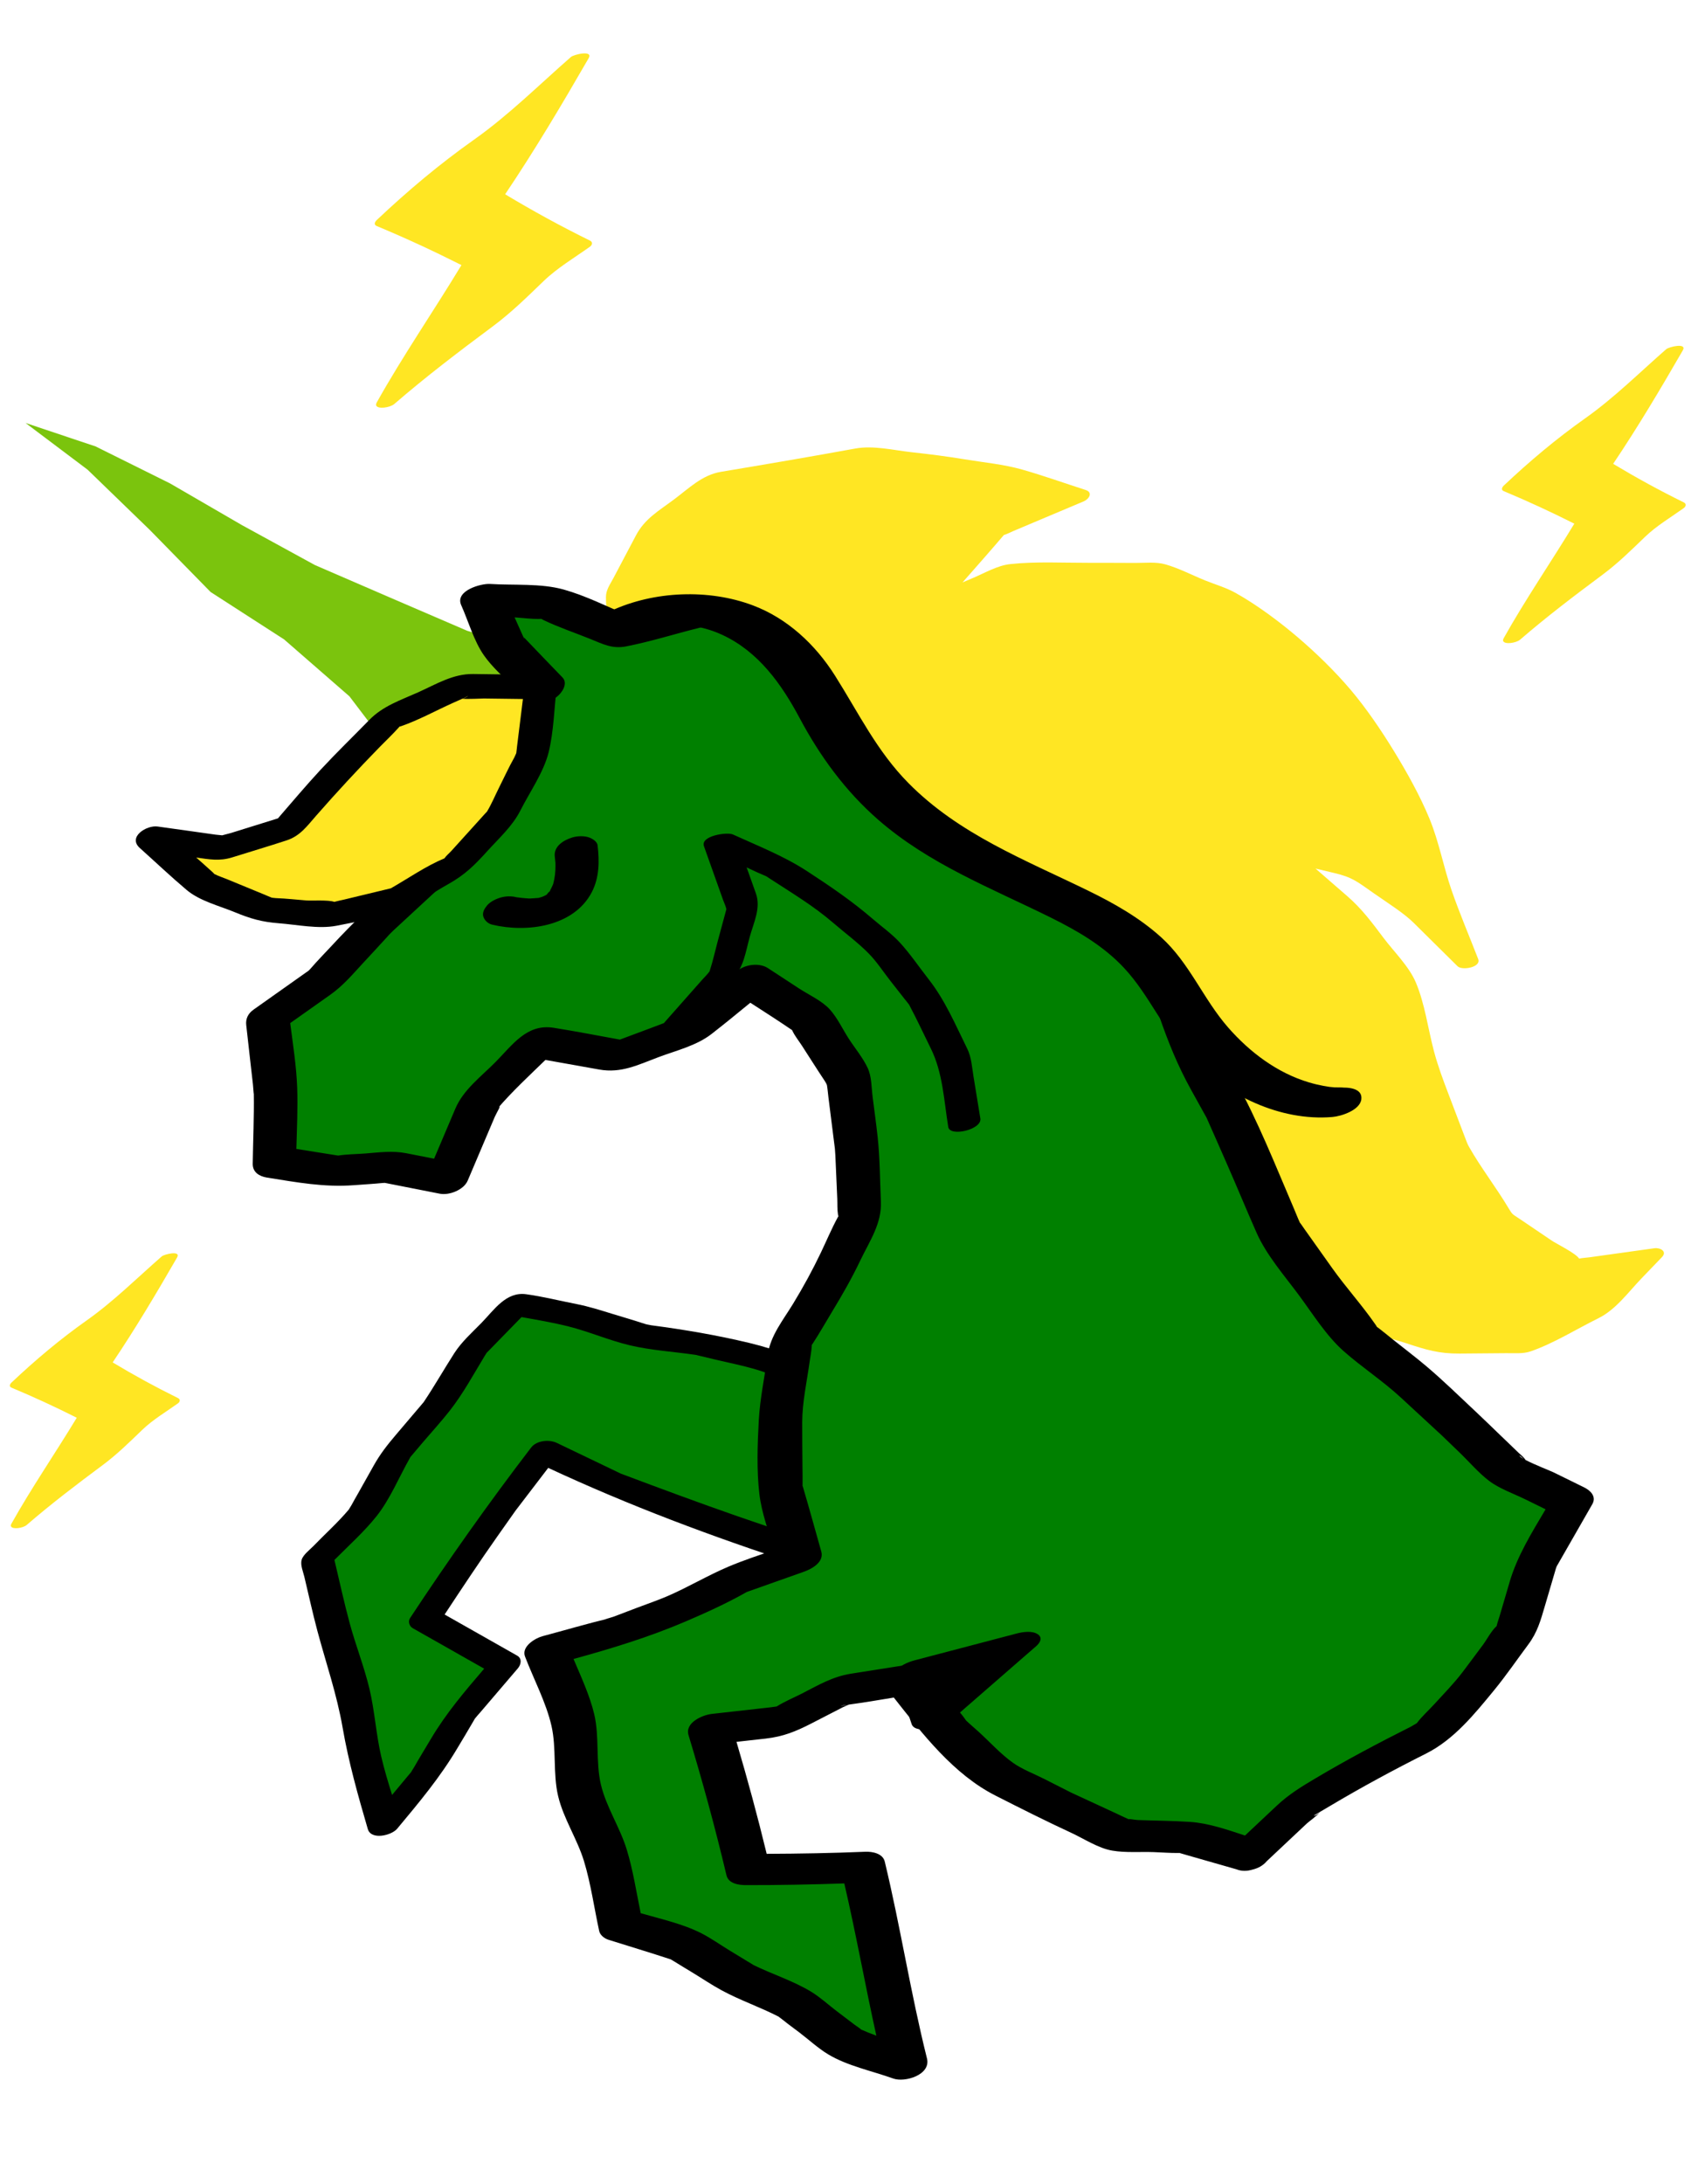 <svg height="180" viewBox="0 0 140 180" width="140" xmlns="http://www.w3.org/2000/svg"><g fill="none" fill-rule="evenodd"><path d="m0 0h140v180h-140z"/><path d="m7.224 35.209 5.132 4.969 5.008 5.11 6.061 3.908 5.385 4.689 4.414 5.804 5.585 3.473 2.884-5.911 3.872-6.644-7.053-2.127-6.276-2.701-6.273-2.713-6.007-3.286-5.942-3.445-6.13-3.043-5.778-1.935z" fill="#7bc40d" transform="translate(0 3.5)"/><g transform="translate(.205 3.6)"><path d="m136.208 99.267c-1.79.25-3.58.498-5.37.749-.256.035-.573.046-.843.107-.249-.425-1.918-1.252-2.235-1.468l-2.62-1.772c-.659-.446-.627-.352-.953-.898-1.027-1.723-2.274-3.321-3.265-5.062-.134-.235-.215-.457-.407-.966l-1.284-3.375c-.454-1.193-.887-2.343-1.212-3.574-.483-1.827-.753-3.927-1.496-5.662-.56-1.312-1.8-2.517-2.654-3.652-.956-1.272-1.786-2.394-2.98-3.433l-2.63-2.283 1.525.362c1.534.364 1.883.698 3.347 1.72 1.175.818 2.422 1.602 3.214 2.384l3.63 3.589c.368.364 1.962.087 1.697-.598-.731-1.885-1.53-3.756-2.193-5.665-.67-1.933-1.041-4.01-1.822-5.9-.772-1.876-1.871-3.843-2.933-5.576-1.04-1.698-2.274-3.518-3.562-5.04-1.28-1.512-2.862-3.053-4.37-4.338-1.522-1.298-3.387-2.684-5.131-3.658-.77-.43-1.69-.696-2.508-1.026-1.066-.433-2.155-1.005-3.263-1.32-.783-.225-1.663-.117-2.479-.12-1.285-.003-2.569-.014-3.854-.01-2.126.006-4.355-.12-6.466.106-1.057.113-2.085.724-3.054 1.135l-.88.374c1.143-1.298 2.287-2.594 3.41-3.908.017-.006.017-.008.038-.014.248-.07.494-.208.733-.309l2.257-.952 3.547-1.494c.445-.186.793-.74.165-.94-1.739-.56-3.468-1.179-5.223-1.68-1.547-.44-3.197-.59-4.786-.852-1.442-.238-2.87-.42-4.323-.578-1.515-.166-3.153-.58-4.667-.305-3.684.672-7.37 1.301-11.062 1.916-1.562.26-2.63 1.348-3.885 2.284-1.252.935-2.402 1.578-3.13 2.957-.618 1.167-1.234 2.334-1.85 3.502-.284.536-.624.985-.625 1.579-.006 1.94.684 4.082 1.004 6 .823 1.804 1.563 3.67 2.473 5.43.786 1.517 2.18 2.834 3.255 4.157 2.12 2.603 4.417 5.08 7.06 7.145 2.85 2.223 5.186 4.463 8.235 6.65 3.245 2.328 6.47 4.508 9.59 7.017.288.233.748.633 1.267 1.081l2.83 2.439c1.274 1.099 2.726 1.866 4.173 2.724 2.9 1.72 5.512 3.807 8.26 5.756 1.04.742 2.082 1.483 3.125 2.223.682.485.8.54 1.234 1.03 1.256 1.422 2.476 3.036 3.9 4.292 1.538 1.358 3.301 2.523 4.93 3.768 1.281.978 3.122 1.274 4.63 1.776 1.631.541 2.716.87 4.41.856 1.284-.012 2.568-.022 3.852-.032.662-.007 1.382.068 2.014-.15 1.91-.661 3.771-1.833 5.585-2.729 1.44-.71 2.458-2.143 3.557-3.287l1.682-1.748c.46-.478-.148-.797-.614-.734" fill="#ffe623"/><path d="m67.819 110.348-4.855-1.921-5.158-1.237-5.284-.751-5.081-1.561-5.041-.985-3.639 3.729-2.848 4.549-3.47 4.085-2.65 4.712-3.836 3.973 1.348 5.587 1.629 5.406.969 5.568 1.54 5.276 3.468-4.158 2.859-4.818 3.627-4.242-6.538-3.702 3.105-4.706 3.191-4.523 3.517-4.597 5.467 2.621 5.438 1.974 5.435 2.001 5.467 1.918 5.59 1.496-1.459-5.238-1.234-5.331z" fill="green"/><path d="m51.079 117.879c-.042-.017-.071-.027-.088-.033-.132-.06-.262-.125-.392-.188l-1.755-.842-3.141-1.506c-.627-.3-1.665-.209-2.121.389-3.504 4.577-6.803 9.236-9.977 14.047-.188.285-.06.673.223.835 1.963 1.111 3.926 2.222 5.888 3.335-1.599 1.864-3.135 3.664-4.4 5.798-.456.77-.927 1.53-1.369 2.307-.037.065-.228.357-.261.426-.101.122-.205.244-.305.363l-1.26 1.512c-.328-1.054-.648-2.11-.896-3.174-.427-1.836-.534-3.745-.971-5.578-.436-1.826-1.14-3.593-1.629-5.405-.464-1.722-.846-3.471-1.257-5.208 1.17-1.18 2.455-2.327 3.482-3.618 1.105-1.395 1.845-3.206 2.721-4.752.037-.063.054-.097.065-.119.023-.024.053-.06.104-.12.318-.379.64-.755.96-1.132.727-.854 1.494-1.688 2.185-2.572 1.085-1.382 1.961-3 2.873-4.502.052-.085.108-.172.163-.26.024-.02.06-.058.115-.114l1.22-1.25 1.538-1.576c1.296.23 2.598.451 3.868.77 1.707.428 3.347 1.148 5.06 1.555 1.742.414 3.59.522 5.361.78.055.009.086.013.111.016l.141.036c.474.119.952.227 1.427.342 1.057.253 2.136.463 3.182.763 1.576.45 3.109 1.163 4.635 1.79 1.344 4.454 2.436 8.961 3.643 13.45-6.484-1.877-12.818-4.185-19.143-6.565m22.312 7.807c-1.456-5.23-2.67-10.497-4.249-15.692-.09-.296-.344-.46-.66-.526-2.293-.908-4.492-1.816-6.89-2.392-2.701-.647-5.36-1.098-8.117-1.461-.08-.011-.302-.06-.392-.078-.11-.033-.223-.065-.333-.103-.798-.262-1.608-.494-2.411-.74-1.01-.31-1.987-.626-3.02-.827-1.373-.268-2.754-.616-4.14-.808-1.665-.231-2.645 1.296-3.69 2.366-.785.803-1.63 1.548-2.239 2.495-.845 1.318-1.623 2.682-2.493 3.984-.012.016-.016.022-.023.036l-.032.037c-.175.215-.358.423-.537.633l-1.739 2.047c-.696.82-1.272 1.55-1.798 2.484l-1.335 2.375c-.171.305-.351.607-.514.916-.061.115-.23.36-.213.357-.895 1.068-1.973 2.031-2.938 3.031-.283.29-.845.711-.963 1.127-.12.422.123.981.221 1.39.358 1.489.682 2.99 1.078 4.47.72 2.684 1.604 5.228 2.08 7.969.498 2.867 1.258 5.557 2.076 8.356.276.943 1.958.527 2.416-.02 1.82-2.183 3.534-4.222 4.981-6.662.436-.732.882-1.46 1.307-2.201l.124-.215c.151-.193.322-.376.481-.56l3.06-3.58c.272-.32.37-.813-.061-1.056-1.991-1.129-3.984-2.256-5.975-3.384 1.43-2.169 2.862-4.33 4.359-6.453l1.419-2.01.08-.112.012-.016c.168-.223.34-.444.51-.666l2.163-2.828c6.631 3.09 13.52 5.673 20.483 7.934 1.903.617 3.877 1.056 5.811 1.573.645.172 2.378-.197 2.1-1.19" fill="#000"/><path d="m102.764 149.268-4.994-1.433-5.652-.199-5.122-2.369-4.977-2.523-4.118-3.719-3.318-4.166-5.384.848-4.966 2.557-5.906.664 1.763 5.788 1.368 5.754 4.966.005 4.559-.188 1.276 5.291.84 5.489 1.365 5.44-4.984-1.792-4.162-3.161-4.665-2.147-4.389-2.671-5.299-1.669-1.256-5.769-2.13-5.341-.545-5.795-2.186-5.721 5.561-1.487 5.203-1.985 5.038-2.434 5.097-1.804-1.561-5.494-.038-6.03.839-6.06 3.181-5.237 2.519-5.266-.256-5.801-.714-5.667-3.11-4.807-4.846-3.168-4.864 3.938-6.11 2.3-6.515-1.165-4.952 4.995-2.647 6.23-4.71-.927-4.717.363-4.824-.766.091-6.017-.65-5.742 4.706-3.331 4.031-4.368 4.099-3.788-3.387-2.898 4.636-3.998 3.552-5.121 5.06-3.898-3.266-3.395-1.707-3.815 5.648.363 5.78 2.329 5.456-1.387 5.399-1.34 5.674.056 5.422 1.776 4.996 2.744 3.529 4.519 4.646 3.314 3.335 4.554 1.657 5.505 2.855 4.78 2.577 4.978 1.77 5.133 2.639 4.757 2.188 4.96 2.164 5.041 3.167 4.456 3.353 4.319 4.296 3.427 3.977 3.671 3.935 3.783 5.349 2.626-2.97 5.18-1.578 5.371-3.341 4.466-3.744 4.114-5.367 2.697-5.13 3.043z" fill="green"/><path d="m128.152 125.468c.074-.174.123-.233 0 0m-3.892 1.318-.81 2.755c-.082.276-.193.574-.259.867-.437.382-.8 1.11-1.13 1.548-.561.752-1.119 1.508-1.687 2.257-.704.925-1.528 1.758-2.31 2.618-.461.508-1.035 1.015-1.45 1.574-.179.096-.363.226-.467.277-2.681 1.349-5.271 2.717-7.85 4.248-1.184.702-2.244 1.345-3.246 2.29-.869.813-1.737 1.63-2.605 2.447-1.49-.49-3.025-1.024-4.54-1.124-1.425-.093-2.864-.1-4.293-.152-.306-.01-.903-.15-.71-.044-.383-.165-.759-.354-1.136-.528-1.21-.56-2.42-1.123-3.633-1.68-.016-.007-.018-.01-.029-.014l-.337-.17c-.633-.32-1.267-.643-1.9-.964-.829-.419-1.789-.778-2.548-1.315-1.024-.724-1.93-1.741-2.86-2.581-.334-.303-.69-.599-1.018-.915-.015-.026-.055-.082-.124-.177-.205-.288-.442-.557-.663-.833-.82-1.028-1.639-2.056-2.458-3.086-.323-.405-.954-.586-1.456-.508-1.6.253-3.201.501-4.8.757-1.496.238-2.663.932-4.003 1.62-.683.352-1.449.664-2.105 1.078-.16.023-.322.05-.477.067l-4.87.546c-.751.084-2.24.707-1.92 1.755 1.166 3.84 2.2 7.64 3.128 11.544.167.697 1.029.81 1.605.81 2.712.004 5.407-.047 8.11-.14.97 4.174 1.716 8.37 2.642 12.547-.444-.162-.88-.336-1.306-.527.142.043-.302-.234-.467-.359l-1.52-1.154c-.678-.517-1.348-1.135-2.08-1.58-1.475-.896-3.185-1.434-4.74-2.193-.023-.024-.344-.209-.518-.315-.49-.3-.983-.599-1.475-.897-.763-.466-1.514-1.001-2.31-1.408-1.524-.779-3.338-1.177-5.013-1.66-.358-1.745-.633-3.548-1.15-5.242-.553-1.814-1.692-3.506-2.13-5.351-.444-1.872-.11-3.93-.551-5.802-.363-1.53-1.074-3.06-1.708-4.554 3.138-.864 6.21-1.798 9.233-3.089 1.685-.72 3.446-1.521 5.04-2.427l.01-.006.249-.089 1.763-.624 2.69-.952c.656-.232 1.693-.792 1.442-1.673-.505-1.776-.99-3.559-1.514-5.33-.015-.045-.023-.062-.032-.067.002-.036.004-.071.004-.13.01-.49-.005-.98-.008-1.468-.007-1.218-.026-2.437-.022-3.656.005-1.657.384-3.34.612-4.981.058-.419.147-.845.174-1.267.005-.06.005-.095.005-.131.014-.014.034-.034.057-.072.573-.874 1.088-1.79 1.63-2.683.844-1.39 1.61-2.728 2.31-4.194.776-1.617 1.779-3.043 1.7-4.853-.08-1.778-.076-3.58-.27-5.349-.118-1.09-.273-2.177-.41-3.265-.1-.783-.076-1.692-.414-2.41-.393-.839-1.053-1.627-1.556-2.404-.494-.765-.942-1.724-1.555-2.403-.655-.726-1.75-1.215-2.552-1.74-.85-.556-1.698-1.112-2.549-1.667-.723-.473-1.875-.313-2.528.217-.85.687-1.699 1.374-2.548 2.063-.561.452-1.121.906-1.682 1.36-.276.224-.829.493-.492.373-1.646.643-3.308 1.254-4.965 1.873-1.816-.33-3.63-.682-5.453-.973-2.222-.356-3.393 1.403-4.812 2.835-1.17 1.18-2.635 2.265-3.295 3.818l-1.757 4.135-2.277-.448c-1.147-.226-2.238-.073-3.4.019-.737.056-1.502.056-2.23.17l-.005.001c-.21-.036-.42-.067-.63-.1-.939-.15-1.876-.3-2.815-.448.046-1.689.129-3.387.068-5.069-.065-1.762-.35-3.539-.575-5.299l3.323-2.35c1.048-.743 1.839-1.687 2.711-2.63.633-.685 1.272-1.364 1.898-2.057l.24-.267c.104-.1.304-.3.356-.35l3.615-3.34c.583-.538.898-1.208.192-1.811l-2.428-2.08 2.8-2.414c1.119-.964 1.836-2.092 2.682-3.31.539-.78 1.205-1.554 1.656-2.39l.088-.157c.196-.161.403-.31.602-.463l4.268-3.29c.407-.312.924-1.078.448-1.573-1.067-1.109-2.14-2.212-3.2-3.328.047.05.126.337-.079-.126-.208-.471-.42-.94-.63-1.41l-.04-.087.174.01c.604.04 1.224.125 1.828.118.09-.002.15-.006.192-.011.04.026.101.06.197.106 1.237.591 2.567 1.035 3.838 1.548 1.035.417 1.81.84 2.96.618 2.024-.393 4.015-1.03 6.015-1.526 1.34-.334 2.682-.666 4.02-1 .13-.03.257-.063.387-.094.52.092 1.15.007 1.671.012.742.007 1.483.014 2.223.023.297.002.833.1 1.239.077.121.035.247.065.35.1l2.055.672 1.873.615c.179.058.356.124.536.175.03.009.042.011.06.015 1.101.57 2.177 1.196 3.265 1.794.447.244.888.506 1.344.736.012.007.016.007.027.012l.258.331 2.62 3.356c1.276 1.63 3.285 2.74 4.978 3.902.091.063.185.132.278.2.008.01.004.006.014.021.365.515.747 1.02 1.12 1.529.688.94 1.5 1.862 2.097 2.862-.347-.582.104.511.172.741l.65 2.152c.27.898.465 1.86.889 2.698.893 1.769 2.105 3.376 3.03 5.13.662 1.255 1.306 2.52 1.957 3.78.13.249.464 1.071.272.527.18.513.354 1.028.531 1.541.773 2.238 1.545 4.16 2.691 6.223l.986 1.778c.087.156.174.31.26.467v.002c.557 1.242 1.1 2.493 1.65 3.74.84 1.907 1.63 3.834 2.474 5.74.81 1.825 2.267 3.493 3.454 5.091 1.142 1.537 2.283 3.387 3.72 4.656 1.512 1.335 3.217 2.442 4.7 3.81 1.038.96 2.076 1.92 3.115 2.877l.22.203.07.065c.483.469.971.935 1.455 1.402.79.758 1.549 1.66 2.422 2.325.862.656 2.039 1.06 3.009 1.536l1.66.815c-1.147 1.939-2.334 3.834-2.972 6.004m-54.734 10.13c.058-.01.115-.02.172-.026-.373.107-.92.12-.172.025m-37.97-43.034c.165 0 .173.022 0 0m-6.314-17.487c-.14.123-.22.158 0 0m100.184 40.237c-.195-.111-.335-.21-.338-.27-.003-.03.19.144.338.27m4.991 2.348c-.846-.416-1.692-.832-2.54-1.247-.19-.095-1.548-.624-2.295-1.014-.019-.028-.05-.07-.1-.134-.135-.166-.319-.306-.472-.454l-1.53-1.47c-.672-.646-1.339-1.298-2.02-1.936-1.35-1.263-2.684-2.573-4.098-3.764-.877-.74-1.795-1.432-2.691-2.147-.41-.327-.812-.666-1.23-.981-.053-.04-.086-.062-.113-.077-.02-.039-.052-.095-.123-.196-1.108-1.605-2.434-3.058-3.566-4.65l-2.303-3.241c-.145-.205-.345-.51-.355-.492-.172-.364-.317-.748-.474-1.116-1.543-3.594-2.98-7.26-4.878-10.68-.519-.936-1.093-1.862-1.568-2.82.03.021-.155-.458-.226-.663l-.674-1.957c-.672-1.95-1.462-3.649-2.411-5.481-.907-1.752-1.87-3.429-2.882-5.122-.278-.466-.547-.938-.834-1.398-.06-.096-.118-.195-.176-.295l-.015-.05c-.35-1.141-.688-2.288-1.03-3.43-.228-.751-.38-1.595-.774-2.279-.57-.988-1.388-1.895-2.061-2.814-.485-.66-.922-1.422-1.545-1.958-.837-.723-1.836-1.31-2.736-1.953-.468-.334-.93-.677-1.404-1.003-.096-.065-.194-.134-.289-.206l-.003-.005c-.698-.905-1.408-1.8-2.112-2.701-.494-.633-.964-1.451-1.609-1.944-.829-.632-1.931-1.06-2.843-1.56-1.773-.973-3.377-1.631-5.304-2.264-.903-.296-1.836-.713-2.773-.887-1.014-.19-2.164-.07-3.192-.08-1.026-.01-2.106-.121-3.129-.031-.972.085-1.96.447-2.901.682-1.858.46-3.716.926-5.57 1.398l-2.06.524c-1.718-.729-3.459-1.601-5.235-2.099-1.877-.526-4.131-.336-6.075-.461-.73-.048-2.91.549-2.374 1.747.591 1.321 1.043 2.95 1.873 4.135.68.972 1.653 1.835 2.547 2.69l-3.03 2.333c-1.18.91-1.853 1.92-2.708 3.154-.576.833-1.19 1.648-1.736 2.502-.096.151-.207.312-.229.362-.121.102-.247.202-.363.303l-4.034 3.478c-.603.521-.882 1.222-.192 1.811l2.47 2.115c-1.79 1.658-3.55 3.318-5.21 5.118-.606.654-1.239 1.291-1.82 1.968-.05.06-.103.11-.15.153l-.53.375-4.017 2.843c-.44.312-.655.744-.595 1.27l.34 3.022.214 1.88c.013.12.058.81.07.757.028 1.918-.06 3.847-.089 5.766-.01.704.542 1.037 1.175 1.14 2.464.39 4.711.816 7.196.625.786-.06 1.575-.103 2.36-.181.07-.008.115-.006.163-.008l.454.09 4.078.803c.78.153 1.973-.316 2.298-1.076l1.323-3.117.91-2.14c.12-.285.702-1.239.215-.672 1.213-1.416 2.612-2.711 3.962-4.02 1.482.263 2.963.529 4.444.793 1.794.321 3.189-.385 4.856-1.013 1.474-.556 3.148-.945 4.403-1.923 1.079-.84 2.135-1.706 3.191-2.571 1.152.742 2.305 1.483 3.437 2.252l.006.004c.013.03.024.057.047.101.205.414.517.8.768 1.188.628.971 1.245 1.952 1.887 2.915.094.142.143.257.17.325.057.33.082.674.124 1.006l.432 3.434.102.805c.002.061.03.385.038.556l.157 3.565c.018.421-.01.878.057 1.294.012.077.025.12.04.15-.017.021-.033.047-.056.088-.51.938-.929 1.94-1.389 2.902-.703 1.471-1.437 2.812-2.285 4.207-.833 1.372-1.883 2.636-2.106 4.243-.244 1.766-.629 3.57-.73 5.351-.11 1.96-.187 4.171.049 6.12.185 1.525.753 3.084 1.24 4.593-1.273.426-2.551.85-3.78 1.369-1.716.725-3.328 1.696-5.039 2.434-.848.366-1.737.662-2.6.993-.597.226-1.192.455-1.789.682-.264.1-1.34.38-.374.146-1.858.446-3.697.99-5.542 1.482-.614.164-1.753.856-1.442 1.672.707 1.851 1.737 3.78 2.18 5.706.43 1.875.106 3.928.551 5.8.437 1.847 1.576 3.537 2.13 5.353.567 1.863.841 3.865 1.256 5.769.072.333.437.613.744.71 1.717.54 3.443 1.06 5.154 1.622.055.029.129.074.229.135.5.316 1.011.615 1.516.925.807.489 1.6 1.026 2.428 1.477 1.523.831 3.189 1.391 4.73 2.187.004.006.008.011.025.024.107.088.224.165.332.252.428.35.881.671 1.32 1.004.785.597 1.553 1.31 2.397 1.82 1.569.95 3.644 1.375 5.367 1.995.963.347 3.122-.302 2.783-1.655-1.349-5.385-2.18-10.827-3.481-16.223-.163-.677-1.029-.834-1.605-.81-2.716.113-5.416.16-8.13.171-.754-3.107-1.584-6.165-2.49-9.228l2.397-.268c1.458-.164 2.491-.586 3.792-1.255l2.587-1.331c.078-.04.317-.127.489-.217 1.239-.166 2.472-.375 3.706-.58 2.38 3.018 4.928 6.328 8.38 8.077 2.074 1.053 4.145 2.097 6.255 3.073 1.054.486 2.221 1.27 3.38 1.465 1.094.187 2.32.083 3.427.122.679.024 1.365.082 2.045.073.029 0 .038-.002.058-.005.202.056.404.117.606.176 1.367.39 2.735.782 4.103 1.174.428.172.886.155 1.317.024.456-.107.88-.333 1.176-.691 1.1-1.036 2.202-2.071 3.304-3.106.16-.152.797-.596 1.064-.916-.26.272-.798.404-.177.078.075-.04.148-.09.224-.133.04-.055.068-.105.076-.146-.01.049-.033.095-.064.139.279-.161.554-.329.83-.492 2.6-1.543 5.19-2.943 7.89-4.3 2.294-1.154 3.99-3.254 5.612-5.23.987-1.203 1.874-2.505 2.805-3.752.753-1.007 1.018-1.976 1.373-3.185.302-1.027.602-2.055.907-3.083.018-.063.041-.119.063-.172.122-.223.252-.441.378-.66l2.559-4.464c.362-.632-.152-1.13-.666-1.382" fill="#000"/><path d="m108.608 145.76c.02-.021.041-.04.058-.062l-.013.008c-.012.017-.03.035-.045.054" fill="#000"/><path d="m44.365 53.022-6.529-.085-5.946 2.665-4.588 4.693-3.783 4.315-5.451 1.699-5.728-.805 4.209 3.771 5.097 2.098 5.462.419 5.364-1.292 4.905-2.736 3.761-4.156 2.535-5.024z" fill="#ffe623"/><path d="m42.426 57.913c-.023.179-.036.37-.064.553-.026.043-.103.249-.17.373-.456.806-.842 1.664-1.26 2.49-.322.642-.611 1.335-.983 1.955-.023.022-.06.06-.134.14l-.887.982-1.919 2.12c-.164.181-.425.394-.57.611-1.515.627-2.984 1.65-4.405 2.463-.006.002-.006.003-.011.006-.289.072-.578.14-.867.209l-2.994.721c-.258.062-.541.113-.807.188-.456-.174-1.91-.087-2.237-.111-.85-.065-1.708-.167-2.562-.197-.133-.004-.294-.032-.359-.04-.2-.075-.396-.167-.591-.247l-3.058-1.259c-.353-.145-.74-.268-1.079-.443-.018-.025-.056-.066-.137-.142-.447-.41-.906-.81-1.359-1.216 1.053.15 1.917.315 2.95-.006 1.496-.468 3-.915 4.492-1.402 1.127-.368 1.675-1.159 2.437-2.028 1.715-1.956 3.453-3.834 5.271-5.694.511-.521 1.048-1.029 1.539-1.573.034-.038.043-.053.068-.084.038-.008.064-.012.123-.031 1.455-.503 2.865-1.284 4.27-1.915.26-.117.532-.232.795-.355.418.05 1.632-.019 1.772-.017l3.22.042c-.16 1.303-.322 2.605-.484 3.907m-4.492-3.94c.063-.031.13-.053.192-.087.525-.28.078.031-.192.087m6.672-1.93c-.048-.005-.08-.022-.133-.023l-5.669-.074c-1.66-.022-3.039.838-4.536 1.51-1.463.655-2.898 1.122-4.025 2.275-1.347 1.379-2.738 2.727-4.049 4.141-1.194 1.29-2.33 2.641-3.483 3.97l-2.029.632c-.617.192-1.235.383-1.85.576-.113.036-.48.12-.717.19-.21-.023-.463-.045-.552-.056l-1.91-.27-2.865-.4c-.9-.128-2.486.857-1.464 1.772 1.284 1.15 2.54 2.343 3.856 3.453 1.082.913 2.674 1.301 3.968 1.834 1.312.54 2.23.806 3.641.914 1.512.115 3.237.49 4.744.206 1.683-.321 3.486-.696 5.113-1.232 1.443-.477 2.81-1.479 4.132-2.215 1.347-.752 2.155-1.554 3.192-2.702.97-1.072 2.081-2.061 2.736-3.36.76-1.503 1.91-3.133 2.32-4.773.435-1.745.46-3.692.68-5.48.082-.65-.475-.911-1.1-.888" fill="#000"/><path d="m51.033 48.09s10.552-4.93 16.595 6.959c8.208 16.148 23.196 13.383 28.727 23.375 5.532 9.993 13.562 9.278 13.562 9.278l-14.125-28.61-25.31-15.82-18.605.174z" fill="#ffe623"/><path d="m51.878 48.54c.201-.092.976-.35.239-.114.276-.088.55-.174.831-.25.17-.043.339-.084.509-.123.245-.052.242-.053-.011-.003.134-.025.269-.046.404-.067 1.767-.253 3.688-.101 5.485.731 3 1.389 4.892 4.052 6.404 6.888 1.673 3.135 3.764 5.995 6.448 8.339 4.197 3.664 9.297 5.63 14.223 8.065 2.2 1.09 4.341 2.328 6.036 4.133 2.152 2.292 3.29 5.28 5.54 7.528 2.993 2.992 7.326 5.142 11.651 4.786.743-.06 2.285-.556 2.399-1.46.12-.971-1.204-1.003-1.839-.95.812-.066.004-.013-.371-.033-.49-.026-1.288-.166-2.117-.413-2.616-.781-4.874-2.486-6.656-4.523-2.053-2.346-3.179-5.31-5.513-7.425-1.782-1.614-3.9-2.814-6.051-3.861-5.227-2.551-10.624-4.635-14.796-8.856-2.607-2.64-4.102-5.769-6.053-8.854-1.618-2.56-3.923-4.722-6.787-5.795-3.63-1.363-8.123-1.185-11.665.449-.598.275-1.702.97-1.117 1.741.547.72 2.165.363 2.807.067m28.182 36.582c-.128-.791-.166-1.593-.524-2.314-.978-1.979-1.815-3.973-3.18-5.713-.784-.999-1.519-2.097-2.382-3.032-.645-.7-1.468-1.286-2.19-1.906-1.737-1.497-3.503-2.697-5.429-3.953-1.92-1.255-4.052-2.086-6.137-3.037-.477-.215-2.69.108-2.382.971l1.581 4.439c.085.24.217.496.267.746 0 .005.032-.122-.047.18-.222.834-.45 1.667-.676 2.501-.213.789-.387 1.602-.642 2.377-.012.034-.018.055-.023.075l-.003.004c-.173.24-.406.459-.602.68l-3.067 3.468c-.424.48.362.703.7.715.62.022 1.335-.236 1.749-.705l3.185-3.598c.865-.981 1-2.108 1.341-3.372.33-1.219.95-2.408.519-3.622l-.763-2.144c.457.212.912.437 1.379.627.04.016.18.082.237.104.112.07.223.144.33.215 1.774 1.156 3.572 2.23 5.175 3.61.963.831 2.027 1.614 2.923 2.517.67.676 1.217 1.525 1.805 2.273l1.202 1.532c.11.14.227.273.328.415.01.016.015.022.022.03l.043.084c.616 1.16 1.168 2.358 1.75 3.534.984 1.99 1.074 4.275 1.43 6.456.134.83 2.796.216 2.645-.71l-.563-3.447zm-39.683-12.52c2.842.678 6.706.179 8.202-2.66.631-1.198.647-2.573.485-3.885-.04-.325-.465-.567-.729-.653-.4-.131-.934-.113-1.335.006-.726.218-1.57.726-1.463 1.591.03.235.051.47.064.706l-.017-.315c.023.484.006.973-.086 1.45-.018.093-.037.187-.062.28-.014.062-.124.412-.04.155.083-.256-.031.07-.058.13-.04.089-.083.178-.13.264-.038.07-.08.137-.121.205-.156.26.246-.308.057-.077-.108.133-.223.252-.342.372-.185.184.392-.318.098-.09-.055.043-.112.084-.172.123-.057.04-.117.075-.176.112.585-.377.292-.165.133-.089-.23.114-.667.23.021.016-.15.048-.298.095-.451.132-.067.016-.133.028-.2.042-.239.051.563-.093.322-.057l-.079.014c-.148.023-.298.038-.449.05-.132.012-.264.019-.398.021-.16.004-.474-.018.234.002l-.21-.003c-.23-.008-.457-.025-.686-.05-.176-.02-.352-.048-.527-.079-.29-.049.505.105.242.049l-.057-.014c-.45-.105-.883-.113-1.334.006-.395.106-.89.339-1.16.663-.206.247-.42.591-.305.93.112.323.394.573.729.653m44.983 58.479c-.47-.319-1.243-.194-1.745-.062-2.462.646-4.924 1.294-7.386 1.939l-1.056.278c-.42.109-1.467.492-1.553 1.065-.017.068-.019.14.004.21.446 1.324.89 2.648 1.334 3.97.159.476.898.473 1.28.445.64-.046 1.388-.252 1.882-.681 2.075-1.808 4.152-3.614 6.227-5.42.294-.256.587-.512.883-.768.312-.273.558-.684.13-.976" fill="#000"/><path d="m48.444 16.231c-2.415-1.19-4.7-2.438-7-3.82 2.456-3.65 4.681-7.397 6.882-11.209.405-.7-1.215-.316-1.457-.106-2.629 2.299-5.118 4.78-7.97 6.799-2.871 2.03-5.477 4.22-8.035 6.633-.16.153-.28.386-.007.5 2.388.995 4.678 2.057 6.985 3.218-2.306 3.813-4.82 7.455-6.999 11.346-.008.014-.002.021-.009.034-.034.055-.043.102-.032.141 0 .017 0 .032.005.046.005.004.006.008.01.014.139.303 1.116.175 1.48-.127h.001c2.626-2.27 5.342-4.333 8.124-6.402 1.542-1.146 2.815-2.408 4.201-3.74 1.132-1.089 2.536-1.916 3.813-2.828.201-.144.247-.38.008-.499m-33.97 95.387c-1.858-.915-3.617-1.877-5.39-2.94 1.895-2.816 3.611-5.706 5.31-8.646.35-.608-1.054-.275-1.263-.092-2.034 1.777-3.96 3.698-6.165 5.258-2.221 1.57-4.235 3.265-6.213 5.13-.14.131-.244.334-.007.432 1.838.766 3.601 1.584 5.377 2.477-1.779 2.94-3.717 5.75-5.398 8.751-.007.012-.002.017-.007.028-.03.05-.039.09-.028.124 0 .013 0 .028.005.039l.01.012c.119.264.966.15 1.282-.11 2.03-1.755 4.131-3.35 6.284-4.95 1.191-.887 2.176-1.862 3.249-2.893.874-.842 1.96-1.482 2.947-2.187.175-.125.215-.33.007-.433m124.152-73.813c-2.009-.989-3.91-2.03-5.827-3.179 2.048-3.045 3.904-6.17 5.74-9.348.38-.658-1.139-.298-1.365-.1-2.2 1.922-4.282 3.999-6.666 5.686-2.401 1.698-4.58 3.53-6.718 5.546-.15.143-.264.362-.007.467 1.987.83 3.893 1.714 5.813 2.679-1.923 3.18-4.018 6.218-5.836 9.462-.008.013-.002.019-.008.031-.032.053-.041.097-.03.134 0 .014 0 .03.005.042l.011.013c.128.285 1.045.162 1.386-.12 2.196-1.897 4.468-3.622 6.795-5.352 1.288-.958 2.353-2.013 3.513-3.128.945-.91 2.12-1.603 3.186-2.364.19-.135.233-.357.008-.47" fill="#ffe623"/></g></g></svg>